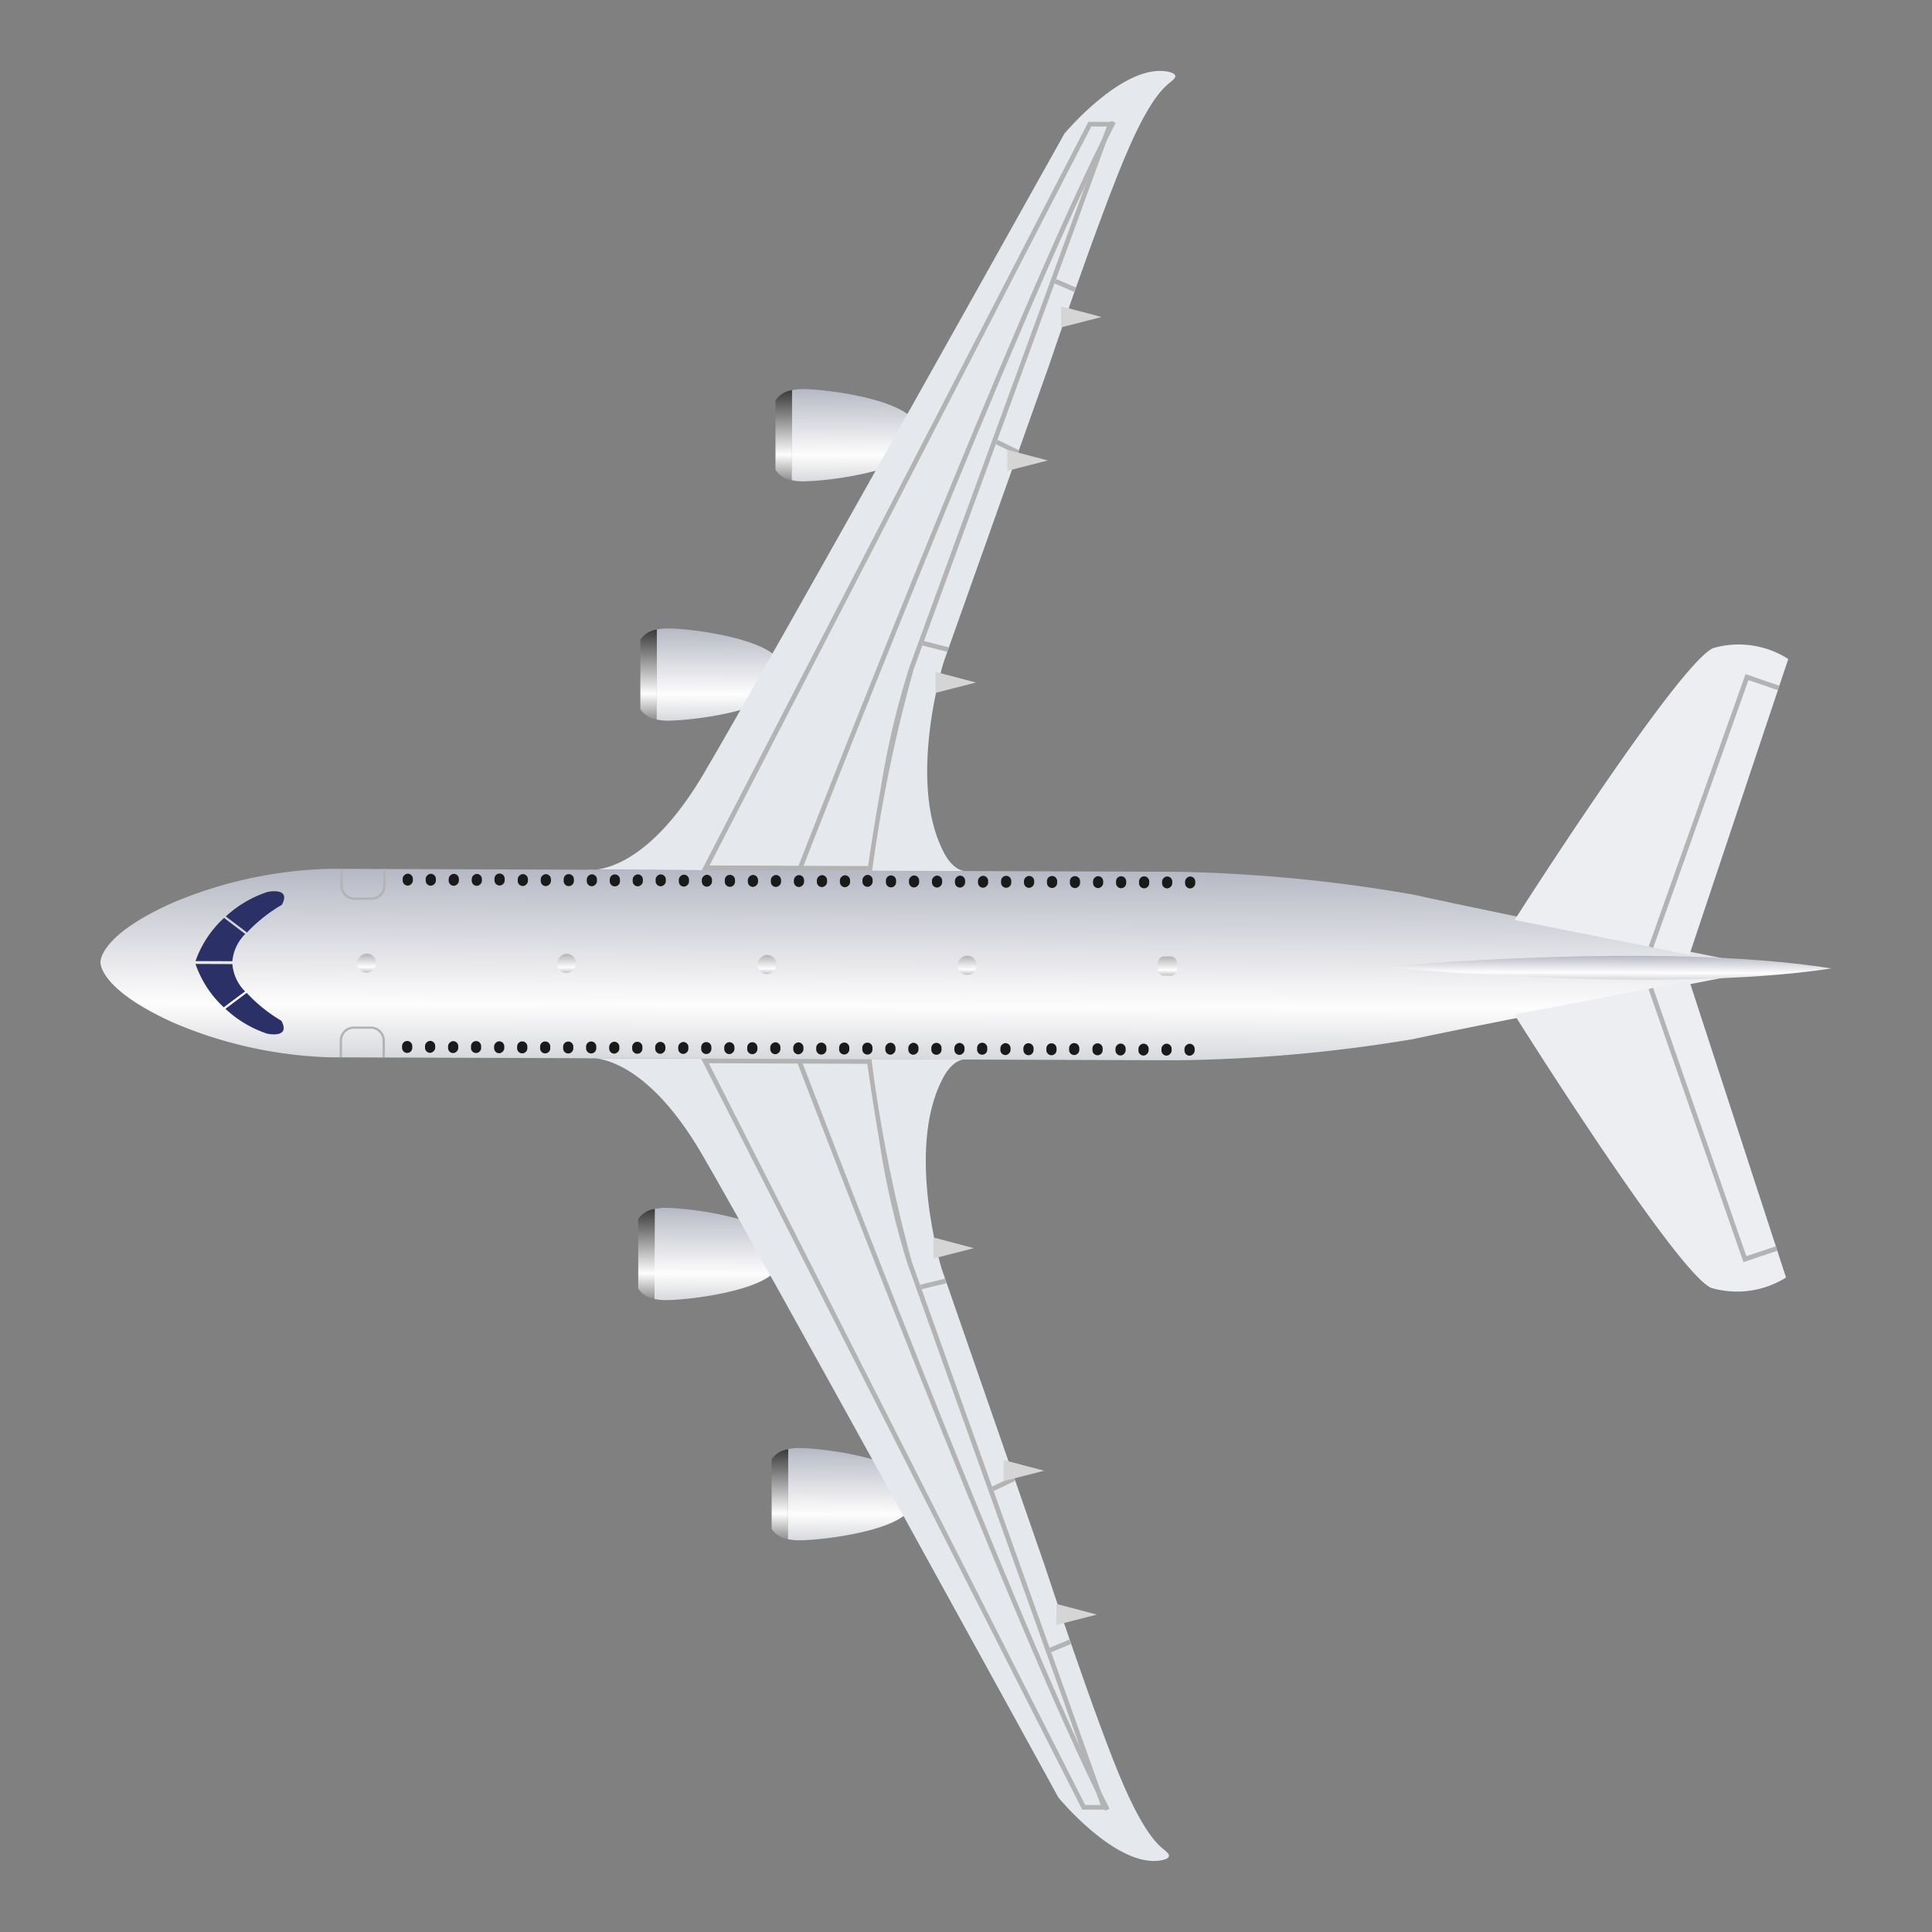 <svg xmlns="http://www.w3.org/2000/svg" xmlns:xlink="http://www.w3.org/1999/xlink" width="65" height="65" viewBox="0 0 65 65"><rect x="0" y="0" width="65" height="65" fill="#808080" stroke="none"/><defs><filter id="b" x="46.564" y="-8422.716" width="11.474" height="32766" filterUnits="userSpaceOnUse" color-interpolation-filters="sRGB"><feFlood flood-color="#fff" result="bg"/><feBlend in="SourceGraphic" in2="bg"/></filter><mask id="a" x="46.564" y="-8422.716" width="11.474" height="32766" maskUnits="userSpaceOnUse"><g filter="url(#b)"/></mask><linearGradient id="c" x1="-451.966" y1="296.851" x2="-448.737" y2="296.851" gradientTransform="translate(-242.923 -420.401) rotate(-89.794)" gradientUnits="userSpaceOnUse"><stop offset="0" stop-color="#fff"/><stop offset="1"/></linearGradient><filter id="e" x="19.755" y="-8422.716" width="12.762" height="32766" filterUnits="userSpaceOnUse" color-interpolation-filters="sRGB"><feFlood flood-color="#fff" result="bg"/><feBlend in="SourceGraphic" in2="bg"/></filter><mask id="d" x="19.755" y="-8422.716" width="12.762" height="32766" maskUnits="userSpaceOnUse"><g filter="url(#e)"/></mask><linearGradient id="f" x1="-448.715" y1="270.674" x2="-440.436" y2="270.674" xlink:href="#c"/><linearGradient id="g" x1="-463.178" y1="268.626" x2="-460.075" y2="268.626" gradientTransform="translate(-242.923 -420.401) rotate(-89.794)" gradientUnits="userSpaceOnUse"><stop offset="0" stop-color="#d7d9dd"/><stop offset="0.282" stop-color="#fefdfd"/><stop offset="0.353" stop-color="#f7f6f7"/><stop offset="1" stop-color="#b6b9c5"/></linearGradient><linearGradient id="h" x1="-463.139" y1="266.328" x2="-460.114" y2="266.328" gradientTransform="translate(-242.923 -420.401) rotate(-89.794)" gradientUnits="userSpaceOnUse"><stop offset="0" stop-color="#909092"/><stop offset="0.282" stop-color="#fefdfd"/><stop offset="0.75" stop-color="#7b7b7c"/><stop offset="1" stop-color="#3a3a3b"/></linearGradient><linearGradient id="i" x1="-443.686" y1="268.626" x2="-440.583" y2="268.626" xlink:href="#g"/><linearGradient id="j" x1="-443.647" y1="266.328" x2="-440.622" y2="266.328" xlink:href="#h"/><linearGradient id="k" x1="-471.246" y1="273.142" x2="-468.143" y2="273.142" xlink:href="#g"/><linearGradient id="l" x1="-471.207" y1="270.844" x2="-468.182" y2="270.844" xlink:href="#h"/><linearGradient id="m" x1="-435.619" y1="273.143" x2="-432.515" y2="273.143" xlink:href="#g"/><linearGradient id="n" x1="-435.579" y1="270.845" x2="-432.555" y2="270.845" xlink:href="#h"/><linearGradient id="o" x1="-455.051" y1="276.059" x2="-448.711" y2="276.059" xlink:href="#g"/><linearGradient id="p" x1="-452.203" y1="256.884" x2="-451.557" y2="256.884" gradientTransform="translate(464.287 -224.361) rotate(0.015)" gradientUnits="userSpaceOnUse"><stop offset="0" stop-color="#c4c4c4"/><stop offset="0.282" stop-color="#fefdfd"/><stop offset="0.378" stop-color="#f4f3f3"/><stop offset="1" stop-color="#b3b3b3"/></linearGradient><linearGradient id="q" x1="-452.204" y1="263.619" x2="-451.558" y2="263.619" gradientTransform="translate(470.995 -231.122) rotate(0.009)" xlink:href="#p"/><linearGradient id="r" x1="-452.204" y1="270.354" x2="-451.558" y2="270.354" gradientTransform="translate(477.761 -237.783) rotate(0.015)" xlink:href="#p"/><linearGradient id="s" x1="-452.204" y1="277.089" x2="-451.558" y2="277.089" gradientTransform="translate(484.498 -244.493) rotate(0.015)" xlink:href="#p"/><linearGradient id="t" x1="-452.204" y1="283.824" x2="-451.558" y2="283.824" gradientTransform="translate(-242.923 -420.401) rotate(-89.794)" xlink:href="#p"/><filter id="v" x="46.564" y="29.403" width="11.474" height="3.249" filterUnits="userSpaceOnUse" color-interpolation-filters="sRGB"><feFlood flood-color="#fff" result="bg"/><feBlend in="SourceGraphic" in2="bg"/></filter><mask id="u" x="46.564" y="29.403" width="11.474" height="3.249" maskUnits="userSpaceOnUse"><g mask="url(#a)" filter="url(#v)"><path d="M51.965,29.4l4.425.088,1.32.025-.837,2.506,1.166.234-.366.4-11.109-.124,2.559-2.089,1.912.4C51.178,30.615,51.514,30.091,51.965,29.4Z" fill="url(#c)" style="mix-blend-mode:multiply"/></g></mask><linearGradient id="w" x1="-451.966" y1="296.851" x2="-448.737" y2="296.851" gradientTransform="translate(-242.923 -420.401) rotate(-89.794)" gradientUnits="userSpaceOnUse"><stop offset="0"/><stop offset="1"/></linearGradient><linearGradient id="x" x1="-452.282" y1="298.642" x2="-451.48" y2="298.642" xlink:href="#g"/><filter id="z" x="19.755" y="21.011" width="12.762" height="8.3" filterUnits="userSpaceOnUse" color-interpolation-filters="sRGB"><feFlood flood-color="#fff" result="bg"/><feBlend in="SourceGraphic" in2="bg"/></filter><mask id="y" x="19.755" y="21.011" width="12.762" height="8.3" maskUnits="userSpaceOnUse"><g mask="url(#d)" filter="url(#z)"><path d="M26.542,21.011l5.646.02-.293.823-.15.426s-1.23,3.957-.023,6.339c0,0,.3.69.794.692l-12.639-.046a.725.725,0,0,1-.122-.008h.275c.585-.058,2.034-.5,3.646-3.231C24.213,25.118,25.267,23.264,26.542,21.011Z" fill="url(#f)" style="mix-blend-mode:multiply"/></g></mask><linearGradient id="aa" x1="-448.715" y1="270.674" x2="-440.436" y2="270.674" xlink:href="#w"/></defs><g style="isolation:isolate"><path d="M22.012,43.7a1.687,1.687,0,0,0,.376.041c.74,0,2.986-.267,3.648-.924l.029-.614-.024-.615c-.658-.662-2.9-.948-3.642-.95a1.644,1.644,0,0,0-.376.038Z" fill="url(#g)"/><path d="M21.473,41.014l0,1.169,0,1.169a.784.784,0,0,0,.547.345l.011-3.024A.785.785,0,0,0,21.473,41.014Z" fill="url(#h)"/><path d="M22.082,24.205a1.69,1.69,0,0,0,.377.041c.739,0,2.985-.267,3.648-.924l.029-.614-.025-.615c-.658-.662-2.9-.948-3.641-.95a1.647,1.647,0,0,0-.377.038Z" fill="url(#i)"/><path d="M21.544,21.522l0,1.169,0,1.169a.78.78,0,0,0,.546.345l.011-3.024A.785.785,0,0,0,21.544,21.522Z" fill="url(#j)"/><path d="M26.5,51.781a1.63,1.63,0,0,0,.376.041c.74,0,2.986-.266,3.649-.924l.028-.614-.024-.614c-.658-.663-2.9-.949-3.641-.951a1.647,1.647,0,0,0-.377.038Z" fill="url(#k)"/><path d="M25.961,49.1l0,1.169,0,1.169a.784.784,0,0,0,.547.345l.011-3.024A.781.781,0,0,0,25.961,49.1Z" fill="url(#l)"/><path d="M26.628,16.153a1.63,1.63,0,0,0,.376.041c.74,0,2.986-.266,3.648-.924l.029-.614-.024-.614c-.658-.663-2.9-.948-3.642-.951a1.644,1.644,0,0,0-.376.038Z" fill="url(#m)"/><path d="M26.09,13.471l0,1.168,0,1.169a.784.784,0,0,0,.547.345l.011-3.024A.78.78,0,0,0,26.09,13.471Z" fill="url(#n)"/><path d="M19.732,35.6s1.823-.315,3.9,3.258,11.98,21.623,11.98,21.623,1.853,2.251,3.332,2.125c0,0,.506-.035.358-.243s-.594-.24-1.488-2.274-2.677-7.448-2.677-7.448l-3.463-9.977s-1.2-3.966.023-6.338c0,0,.313-.7.808-.688Z" fill="#e5e8ec"/><path d="M23.847,35.771l5.334.02c.049.356.193,1.366.392,2.522a28.1,28.1,0,0,0,.946,4.167c.654,1.839,5.822,16.312,6.513,18.248l-.522,0L23.847,35.771m-.259-.159L36.412,60.884l.845,0s-5.883-16.476-6.589-18.46a49.624,49.624,0,0,1-1.349-6.794l-5.731-.021Z" fill="#b3b3b3"/><path d="M37.328,60.851l-.141.072c-3.023-5.916-10.325-25.08-10.4-25.273l.148-.056C27.011,35.787,34.309,54.943,37.328,60.851Z" fill="#b3b3b3"/><rect x="35.31" y="55.293" width="0.726" height="0.159" transform="translate(-18.597 18.044) rotate(-22.687)" fill="#b3b3b3"/><rect x="33.364" y="49.838" width="0.803" height="0.158" transform="translate(-18.168 19.343) rotate(-25.438)" fill="#b3b3b3"/><rect x="30.967" y="43.119" width="0.864" height="0.158" transform="translate(-9.385 8.721) rotate(-13.779)" fill="#b3b3b3"/><path d="M20.029,29.258a1.507,1.507,0,0,1-.152.007.725.725,0,0,1-.122-.008Z" fill="#e5e8ec"/><path d="M39.159,2.391s.505.038.355.245-.6.236-1.5,2.263c-.491,1.095-1.246,3.17-1.84,4.849-.506,1.434-.892,2.58-.892,2.58l-1.028,2.893-2.064,5.81-.293.823-.15.426s-1.23,3.957-.023,6.339c0,0,.3.69.794.692L29.342,29.3l-2.455-.011-3.275-.013-3.582-.016c.585-.058,2.034-.5,3.646-3.231.537-.909,1.591-2.763,2.866-5.016,3.71-6.561,9.27-16.519,9.27-16.519S37.68,2.254,39.159,2.391Z" fill="#e5e8ec"/><path d="M23.871,29.119,36.714,4.257l.522,0c-.7,1.931-5.977,16.366-6.645,18.2a28.258,28.258,0,0,0-.976,4.16c-.207,1.155-.358,2.163-.41,2.52l-5.334-.02m-.26.158,5.731.021a49.68,49.68,0,0,1,1.4-6.785C31.461,20.535,37.463,4.1,37.463,4.1l-.846,0L23.611,29.277Z" fill="#b3b3b3"/><path d="M37.533,4.138c-3.061,5.886-10.5,24.989-10.573,25.181l-.148-.057c.075-.192,7.515-19.3,10.581-25.2Z" fill="#b3b3b3"/><rect x="35.76" y="9.241" width="0.158" height="0.726" transform="translate(12.948 38.805) rotate(-66.908)" fill="#b3b3b3"/><rect x="33.812" y="14.644" width="0.158" height="0.803" transform="translate(5.554 38.962) rotate(-64.102)" fill="#b3b3b3"/><rect x="31.398" y="21.316" width="0.159" height="0.864" transform="translate(2.66 46.915) rotate(-75.773)" fill="#b3b3b3"/><polygon points="36.904 54.321 35.543 53.962 35.54 54.67 36.904 54.321" fill="#d5d5d5"/><polygon points="37.062 10.665 35.701 10.306 35.698 11.014 37.062 10.665" fill="#d5d5d5"/><polygon points="35.129 49.481 33.768 49.122 33.765 49.83 35.129 49.481" fill="#d5d5d5"/><polygon points="35.252 15.492 33.891 15.133 33.888 15.841 35.252 15.492" fill="#d5d5d5"/><polygon points="32.766 41.993 31.405 41.634 31.402 42.342 32.766 41.993" fill="#d5d5d5"/><polygon points="32.834 22.963 31.473 22.604 31.471 23.312 32.834 22.963" fill="#d5d5d5"/><path d="M11.105,29.23l28.525.1a51.632,51.632,0,0,1,7.921.768c.421.093.96.209,1.572.338l1.912.4c1.474.3,3.105.634,4.546.926.453.09.887.177,1.292.26l1.166.234,1.6.319-2.769.534-1.294.25c-1.443.28-3.076.6-4.551.892-1.405.279-2.669.534-3.491.71a51.5,51.5,0,0,1-7.926.711l-28.525-.1a14.51,14.51,0,0,1-5.225-1.155C3.3,33.268,3.381,32.372,3.381,32.372s-.076-.9,2.49-2.026A14.532,14.532,0,0,1,11.105,29.23Z" fill="url(#o)"/><path d="M50.95,34.133l5.887-1.127,3.252,9.975a3.1,3.1,0,0,1-2.517.348C56.405,42.829,50.95,34.133,50.95,34.133Z" fill="#edeef2"/><polygon points="59.796 42.08 58.656 42.462 55.464 33.28 55.614 33.228 58.754 42.262 59.746 41.93 59.796 42.08" fill="#b3b3b3"/><path d="M60.164,22.172l-.325.975L57.71,29.516l-.837,2.506-.033.1-1.3-.258-4.583-.912.074-.117c.143-.221.479-.745.93-1.433,1.648-2.512,4.828-7.239,5.685-7.6A3.094,3.094,0,0,1,60.164,22.172Z" fill="#edeef2"/><polygon points="59.865 23.071 59.814 23.221 58.824 22.881 55.618 31.892 55.469 31.839 58.727 22.68 59.865 23.071" fill="#b3b3b3"/><path d="M13.668,35.052h.059a.172.172,0,0,1,.172.172v0a.171.171,0,0,1-.171.171h-.06a.171.171,0,0,1-.171-.171v0a.171.171,0,0,1,.171-.171Z" transform="translate(-21.583 48.771) rotate(-89.755)" fill="#1a1a1a"/><rect x="14.272" y="35.054" width="0.402" height="0.343" rx="0.171" transform="matrix(0.002, -1, 1, 0.002, -20.784, 49.623)" fill="#1a1a1a"/><rect x="15.046" y="35.057" width="0.402" height="0.343" rx="0.171" transform="translate(-20.047 50.325) rotate(-89.755)" fill="#1a1a1a"/><path d="M15.991,35.06h.06a.17.17,0,0,1,.17.17v0a.17.17,0,0,1-.17.17h-.06a.171.171,0,0,1-.171-.171v0a.171.171,0,0,1,.171-.171Z" transform="matrix(0.002, -1, 1, 0.002, -19.245, 51.177)" fill="#1a1a1a"/><rect x="16.594" y="35.063" width="0.402" height="0.342" rx="0.171" transform="translate(-18.514 51.871) rotate(-89.743)" fill="#1a1a1a"/><path d="M17.539,35.066h.06a.171.171,0,0,1,.171.171v0a.172.172,0,0,1-.172.172H17.54a.172.172,0,0,1-.172-.172v0a.171.171,0,0,1,.171-.171Z" transform="translate(-17.742 52.656) rotate(-89.755)" fill="#1a1a1a"/><path d="M18.314,35.068h.059a.171.171,0,0,1,.171.171v0a.17.17,0,0,1-.17.17h-.06a.171.171,0,0,1-.171-.171v0a.171.171,0,0,1,.171-.171Z" transform="translate(-16.935 53.508) rotate(-89.878)" fill="#1a1a1a"/><path d="M19.088,35.071h.06a.171.171,0,0,1,.171.171v0a.171.171,0,0,1-.171.171h-.058a.172.172,0,0,1-.172-.172v0A.171.171,0,0,1,19.088,35.071Z" transform="translate(-16.206 54.21) rotate(-89.755)" fill="#1a1a1a"/><path d="M19.862,35.074h.059a.172.172,0,0,1,.172.172v0a.171.171,0,0,1-.171.171h-.06a.171.171,0,0,1-.171-.171v0a.171.171,0,0,1,.171-.171Z" transform="matrix(0.002, -1, 1, 0.002, -15.396, 55.062)" fill="#1a1a1a"/><rect x="20.465" y="35.077" width="0.402" height="0.342" rx="0.171" transform="translate(-14.674 55.756) rotate(-89.743)" fill="#1a1a1a"/><path d="M21.41,35.08h.059a.172.172,0,0,1,.172.172v0a.171.171,0,0,1-.171.171h-.06a.171.171,0,0,1-.171-.171v0A.171.171,0,0,1,21.41,35.08Z" transform="translate(-13.906 56.533) rotate(-89.743)" fill="#1a1a1a"/><rect x="22.014" y="35.082" width="0.402" height="0.343" rx="0.171" transform="translate(-13.086 57.393) rotate(-89.878)" fill="#1a1a1a"/><rect x="22.788" y="35.085" width="0.402" height="0.343" rx="0.171" transform="translate(-12.365 58.095) rotate(-89.755)" fill="#1a1a1a"/><path d="M23.733,35.088h.059a.171.171,0,0,1,.171.171v0a.171.171,0,0,1-.171.171h-.059a.172.172,0,0,1-.172-.172v0a.171.171,0,0,1,.171-.171Z" transform="translate(-11.547 58.947) rotate(-89.878)" fill="#1a1a1a"/><rect x="24.336" y="35.091" width="0.402" height="0.343" rx="0.171" transform="translate(-10.829 59.649) rotate(-89.755)" fill="#1a1a1a"/><path d="M25.282,35.094h.059a.171.171,0,0,1,.171.171v0a.171.171,0,0,1-.171.171h-.059a.172.172,0,0,1-.172-.172v0a.171.171,0,0,1,.171-.171Z" transform="translate(-10.067 60.418) rotate(-89.743)" fill="#1a1a1a"/><rect x="25.885" y="35.096" width="0.402" height="0.342" rx="0.171" transform="translate(-9.293 61.202) rotate(-89.755)" fill="#1a1a1a"/><rect x="26.659" y="35.099" width="0.402" height="0.343" rx="0.171" transform="translate(-8.525 61.98) rotate(-89.755)" fill="#1a1a1a"/><path d="M27.6,35.1h.058a.172.172,0,0,1,.172.172v0a.171.171,0,0,1-.171.171H27.6a.171.171,0,0,1-.171-.171v0A.171.171,0,0,1,27.6,35.1Z" transform="translate(-7.698 62.832) rotate(-89.877)" fill="#1a1a1a"/><path d="M28.379,35.1h.06a.171.171,0,0,1,.171.171v0a.171.171,0,0,1-.171.171h-.059a.172.172,0,0,1-.172-.172v0a.171.171,0,0,1,.171-.171Z" transform="translate(-6.989 63.534) rotate(-89.755)" fill="#1a1a1a"/><path d="M29.153,35.108h.059a.171.171,0,0,1,.171.171v0a.171.171,0,0,1-.171.171h-.06a.171.171,0,0,1-.171-.171v0A.172.172,0,0,1,29.153,35.108Z" transform="translate(-6.221 64.31) rotate(-89.755)" fill="#1a1a1a"/><rect x="29.756" y="35.111" width="0.402" height="0.342" rx="0.171" transform="translate(-5.453 65.088) rotate(-89.755)" fill="#1a1a1a"/><rect x="30.53" y="35.113" width="0.402" height="0.343" rx="0.171" transform="translate(-4.685 65.864) rotate(-89.755)" fill="#1a1a1a"/><path d="M31.475,35.116h.06a.171.171,0,0,1,.171.171v0a.171.171,0,0,1-.171.171h-.058a.172.172,0,0,1-.172-.172v0A.171.171,0,0,1,31.475,35.116Z" transform="translate(-3.849 66.717) rotate(-89.878)" fill="#1a1a1a"/><rect x="32.079" y="35.119" width="0.402" height="0.343" rx="0.171" transform="translate(-3.149 67.418) rotate(-89.755)" fill="#1a1a1a"/><path d="M33.024,35.122h.06a.171.171,0,0,1,.171.171v0a.171.171,0,0,1-.171.171h-.059a.172.172,0,0,1-.172-.172v0a.171.171,0,0,1,.171-.171Z" transform="matrix(0.004, -1, 1, 0.004, -2.38, 68.196)" fill="#1a1a1a"/><rect x="33.627" y="35.124" width="0.402" height="0.342" rx="0.171" transform="translate(-1.619 68.965) rotate(-89.743)" fill="#1a1a1a"/><path d="M34.572,35.127h.06a.171.171,0,0,1,.171.171v0a.171.171,0,0,1-.171.171h-.058A.172.172,0,0,1,34.4,35.3v0a.171.171,0,0,1,.171-.171Z" transform="translate(-0.844 69.75) rotate(-89.755)" fill="#1a1a1a"/><path d="M35.347,35.13h.059a.171.171,0,0,1,.171.171v0a.171.171,0,0,1-.171.171h-.059a.171.171,0,0,1-.171-.171v0a.172.172,0,0,1,.172-.172Z" transform="translate(-0.001 70.602) rotate(-89.877)" fill="#1a1a1a"/><path d="M36.12,35.133h.06a.171.171,0,0,1,.171.171v0a.171.171,0,0,1-.171.171h-.058a.172.172,0,0,1-.172-.172v0A.171.171,0,0,1,36.12,35.133Z" transform="matrix(0.004, -1, 1, 0.004, 0.692, 71.304)" fill="#1a1a1a"/><path d="M36.9,35.136h.058a.172.172,0,0,1,.172.172v0a.171.171,0,0,1-.171.171H36.9a.171.171,0,0,1-.171-.171v0A.171.171,0,0,1,36.9,35.136Z" transform="translate(1.539 72.156) rotate(-89.877)" fill="#1a1a1a"/><rect x="37.498" y="35.139" width="0.402" height="0.342" rx="0.171" transform="translate(2.229 72.858) rotate(-89.755)" fill="#1a1a1a"/><rect x="38.272" y="35.141" width="0.402" height="0.343" rx="0.171" transform="translate(2.988 73.627) rotate(-89.743)" fill="#1a1a1a"/><rect x="39.047" y="35.144" width="0.402" height="0.343" rx="0.171" transform="translate(3.848 74.487) rotate(-89.878)" fill="#1a1a1a"/><rect x="39.821" y="35.147" width="0.402" height="0.343" rx="0.171" transform="translate(4.533 75.188) rotate(-89.755)" fill="#1a1a1a"/><rect x="13.518" y="29.423" width="0.402" height="0.343" rx="0.171" transform="translate(-15.905 43.25) rotate(-89.877)" fill="#1a1a1a"/><rect x="14.292" y="29.426" width="0.401" height="0.343" rx="0.171" transform="translate(-15.166 43.964) rotate(-89.755)" fill="#1a1a1a"/><rect x="15.066" y="29.429" width="0.402" height="0.343" rx="0.171" transform="translate(-14.366 44.804) rotate(-89.877)" fill="#1a1a1a"/><rect x="15.841" y="29.432" width="0.401" height="0.342" rx="0.171" transform="translate(-13.633 45.511) rotate(-89.743)" fill="#1a1a1a"/><path d="M16.786,29.434h.059a.172.172,0,0,1,.172.172v0a.171.171,0,0,1-.171.171h-.059a.171.171,0,0,1-.171-.171v0a.171.171,0,0,1,.171-.171Z" transform="matrix(0.004, -1, 1, 0.004, -12.865, 46.288)" fill="#1a1a1a"/><rect x="17.389" y="29.437" width="0.401" height="0.343" rx="0.171" transform="translate(-12.056 47.135) rotate(-89.878)" fill="#1a1a1a"/><rect x="18.163" y="29.44" width="0.402" height="0.343" rx="0.171" transform="translate(-11.326 47.848) rotate(-89.755)" fill="#1a1a1a"/><path d="M19.109,29.443h.059a.171.171,0,0,1,.171.171v0a.172.172,0,0,1-.172.172h-.059a.171.171,0,0,1-.171-.171v0A.171.171,0,0,1,19.109,29.443Z" transform="matrix(0.002, -1, 1, 0.002, -10.517, 48.689)" fill="#1a1a1a"/><rect x="19.712" y="29.446" width="0.402" height="0.342" rx="0.171" transform="translate(-9.789 49.402) rotate(-89.755)" fill="#1a1a1a"/><path d="M20.657,29.448h.059a.171.171,0,0,1,.171.171v0a.172.172,0,0,1-.172.172h-.059a.171.171,0,0,1-.171-.171v0A.171.171,0,0,1,20.657,29.448Z" transform="translate(-9.026 50.173) rotate(-89.743)" fill="#1a1a1a"/><rect x="21.26" y="29.451" width="0.402" height="0.343" rx="0.171" transform="matrix(0.002, -1, 1, 0.002, -8.208, 51.02)" fill="#1a1a1a"/><rect x="22.034" y="29.454" width="0.401" height="0.343" rx="0.171" transform="matrix(0.004, -1, 1, 0.004, -7.485, 51.734)" fill="#1a1a1a"/><rect x="22.808" y="29.457" width="0.402" height="0.343" rx="0.171" transform="translate(-6.668 52.574) rotate(-89.877)" fill="#1a1a1a"/><rect x="23.583" y="29.46" width="0.401" height="0.342" rx="0.171" transform="translate(-5.949 53.288) rotate(-89.755)" fill="#1a1a1a"/><path d="M24.528,29.462h.059a.171.171,0,0,1,.171.171v0a.172.172,0,0,1-.172.172h-.059a.172.172,0,0,1-.172-.172v0a.171.171,0,0,1,.171-.171Z" transform="translate(-5.181 54.064) rotate(-89.755)" fill="#1a1a1a"/><rect x="25.131" y="29.465" width="0.401" height="0.343" rx="0.171" transform="translate(-4.364 54.899) rotate(-89.865)" fill="#1a1a1a"/><rect x="25.905" y="29.468" width="0.402" height="0.343" rx="0.171" transform="translate(-3.645 55.618) rotate(-89.755)" fill="#1a1a1a"/><rect x="26.68" y="29.471" width="0.401" height="0.343" rx="0.171" transform="translate(-2.819 56.459) rotate(-89.878)" fill="#1a1a1a"/><rect x="27.454" y="29.474" width="0.402" height="0.343" rx="0.171" transform="translate(-2.109 57.172) rotate(-89.755)" fill="#1a1a1a"/><rect x="28.228" y="29.476" width="0.401" height="0.343" rx="0.171" transform="translate(-1.34 57.95) rotate(-89.755)" fill="#1a1a1a"/><rect x="29.002" y="29.479" width="0.402" height="0.342" rx="0.171" transform="matrix(0.004, -1, 1, 0.004, -0.579, 58.72)" fill="#1a1a1a"/><path d="M29.948,29.482h.059a.171.171,0,0,1,.171.171v0a.171.171,0,0,1-.171.171h-.059a.171.171,0,0,1-.171-.171v0a.172.172,0,0,1,.172-.172Z" transform="translate(0.196 59.504) rotate(-89.755)" fill="#1a1a1a"/><rect x="30.551" y="29.485" width="0.402" height="0.343" rx="0.171" transform="translate(1.03 60.344) rotate(-89.877)" fill="#1a1a1a"/><rect x="31.325" y="29.488" width="0.401" height="0.343" rx="0.171" transform="translate(1.732 61.058) rotate(-89.755)" fill="#1a1a1a"/><rect x="32.099" y="29.49" width="0.402" height="0.343" rx="0.171" transform="translate(2.5 61.834) rotate(-89.755)" fill="#1a1a1a"/><rect x="32.873" y="29.493" width="0.401" height="0.342" rx="0.171" transform="translate(3.269 62.612) rotate(-89.755)" fill="#1a1a1a"/><path d="M33.819,29.5h.059a.171.171,0,0,1,.171.171v0a.171.171,0,0,1-.171.171h-.059a.171.171,0,0,1-.171-.171v0a.172.172,0,0,1,.172-.172Z" transform="translate(4.029 63.382) rotate(-89.743)" fill="#1a1a1a"/><rect x="34.422" y="29.499" width="0.401" height="0.343" rx="0.171" transform="translate(4.878 64.229) rotate(-89.878)" fill="#1a1a1a"/><path d="M35.367,29.5h.059a.171.171,0,0,1,.171.171v0a.172.172,0,0,1-.172.172h-.059a.171.171,0,0,1-.171-.171v0A.171.171,0,0,1,35.367,29.5Z" transform="translate(5.573 64.942) rotate(-89.755)" fill="#1a1a1a"/><path d="M36.142,29.5H36.2a.171.171,0,0,1,.171.171v0a.171.171,0,0,1-.171.171h-.059a.171.171,0,0,1-.171-.171v0A.172.172,0,0,1,36.142,29.5Z" transform="translate(6.341 65.72) rotate(-89.755)" fill="#1a1a1a"/><rect x="36.744" y="29.507" width="0.402" height="0.342" rx="0.171" transform="translate(7.109 66.496) rotate(-89.755)" fill="#1a1a1a"/><path d="M37.69,29.51h.059a.171.171,0,0,1,.171.171v0a.171.171,0,0,1-.171.171H37.69a.171.171,0,0,1-.171-.171v0A.172.172,0,0,1,37.69,29.51Z" transform="translate(7.877 67.274) rotate(-89.755)" fill="#1a1a1a"/><path d="M38.464,29.513h.059a.171.171,0,0,1,.171.171v0a.171.171,0,0,1-.171.171h-.06a.171.171,0,0,1-.171-.171v0a.172.172,0,0,1,.172-.172Z" transform="translate(8.727 68.114) rotate(-89.877)" fill="#1a1a1a"/><rect x="39.067" y="29.516" width="0.401" height="0.343" rx="0.171" transform="translate(9.413 68.828) rotate(-89.755)" fill="#1a1a1a"/><rect x="39.841" y="29.518" width="0.402" height="0.343" rx="0.171" transform="translate(10.267 69.668) rotate(-89.877)" fill="#1a1a1a"/><rect x="12.012" y="32.081" width="0.646" height="0.646" rx="0.323" transform="translate(-20.11 44.63) rotate(-89.809)" fill="url(#p)"/><rect x="18.747" y="32.105" width="0.646" height="0.646" rx="0.323" transform="matrix(0.003, -1, 1, 0.003, -13.424, 51.386)" fill="url(#q)"/><rect x="25.482" y="32.129" width="0.646" height="0.646" rx="0.323" transform="translate(-6.734 58.149) rotate(-89.809)" fill="url(#r)"/><path d="M32.539,32.154h0a.323.323,0,0,1,.323.323v0a.323.323,0,0,1-.323.323h0a.323.323,0,0,1-.323-.323v0A.322.322,0,0,1,32.539,32.154Z" transform="translate(-0.045 64.908) rotate(-89.809)" fill="url(#s)"/><path d="M39.6,32.394v.217a.214.214,0,0,1-.215.214h-.217a.216.216,0,0,1-.214-.215v-.218a.214.214,0,0,1,.215-.213h.218A.213.213,0,0,1,39.6,32.394Z" fill="url(#t)"/><path d="M12.949,35.011l0,.564h-.079l0-.564a.4.4,0,0,0-.395-.4l-.568,0a.4.4,0,0,0-.4.4l0,.564h-.079v-.564a.477.477,0,0,1,.478-.474l.568,0A.475.475,0,0,1,12.949,35.011Z" fill="#b3b3b3"/><path d="M12.97,29.236l0,.565a.475.475,0,0,1-.477.473l-.568,0a.477.477,0,0,1-.474-.477l0-.564h.08l0,.564a.4.4,0,0,0,.394.4l.568,0a.4.4,0,0,0,.4-.395l0-.564Z" fill="#b3b3b3"/><path d="M8.99,34.777s.8.175.477-.434A5.173,5.173,0,0,1,8.3,33.405l-.716.535A3.8,3.8,0,0,0,8.99,34.777Z" fill="#2b3166"/><path d="M6.577,32.431a3.581,3.581,0,0,0,.951,1.459l.716-.535a1.47,1.47,0,0,1-.426-.919Z" fill="#2b3166"/><path d="M9.007,30.006s.806-.169.474.437a5.2,5.2,0,0,0-1.172.93l-.712-.54A3.81,3.81,0,0,1,9.007,30.006Z" fill="#2b3166"/><path d="M6.577,32.335a3.587,3.587,0,0,1,.962-1.453l.712.541a1.474,1.474,0,0,0-.433.916Z" fill="#2b3166"/><g mask="url(#u)"><path d="M51.965,29.4l4.425.088,1.32.025-.837,2.506,1.166.234-.366.4-11.109-.124,2.559-2.089,1.912.4C51.178,30.615,51.514,30.091,51.965,29.4Z" opacity="0.1" fill="url(#w)" style="mix-blend-mode:multiply"/></g><path d="M46.564,32.528s9.23.935,15.055.054C55.8,31.659,46.564,32.528,46.564,32.528Z" fill="url(#x)"/><g mask="url(#y)"><path d="M26.542,21.011l5.646.02-.293.823-.15.426s-1.23,3.957-.023,6.339c0,0,.3.69.794.692l-12.639-.046a.725.725,0,0,1-.122-.008h.275c.585-.058,2.034-.5,3.646-3.231C24.213,25.118,25.267,23.264,26.542,21.011Z" opacity="0.24" fill="url(#aa)"/></g></g></svg>